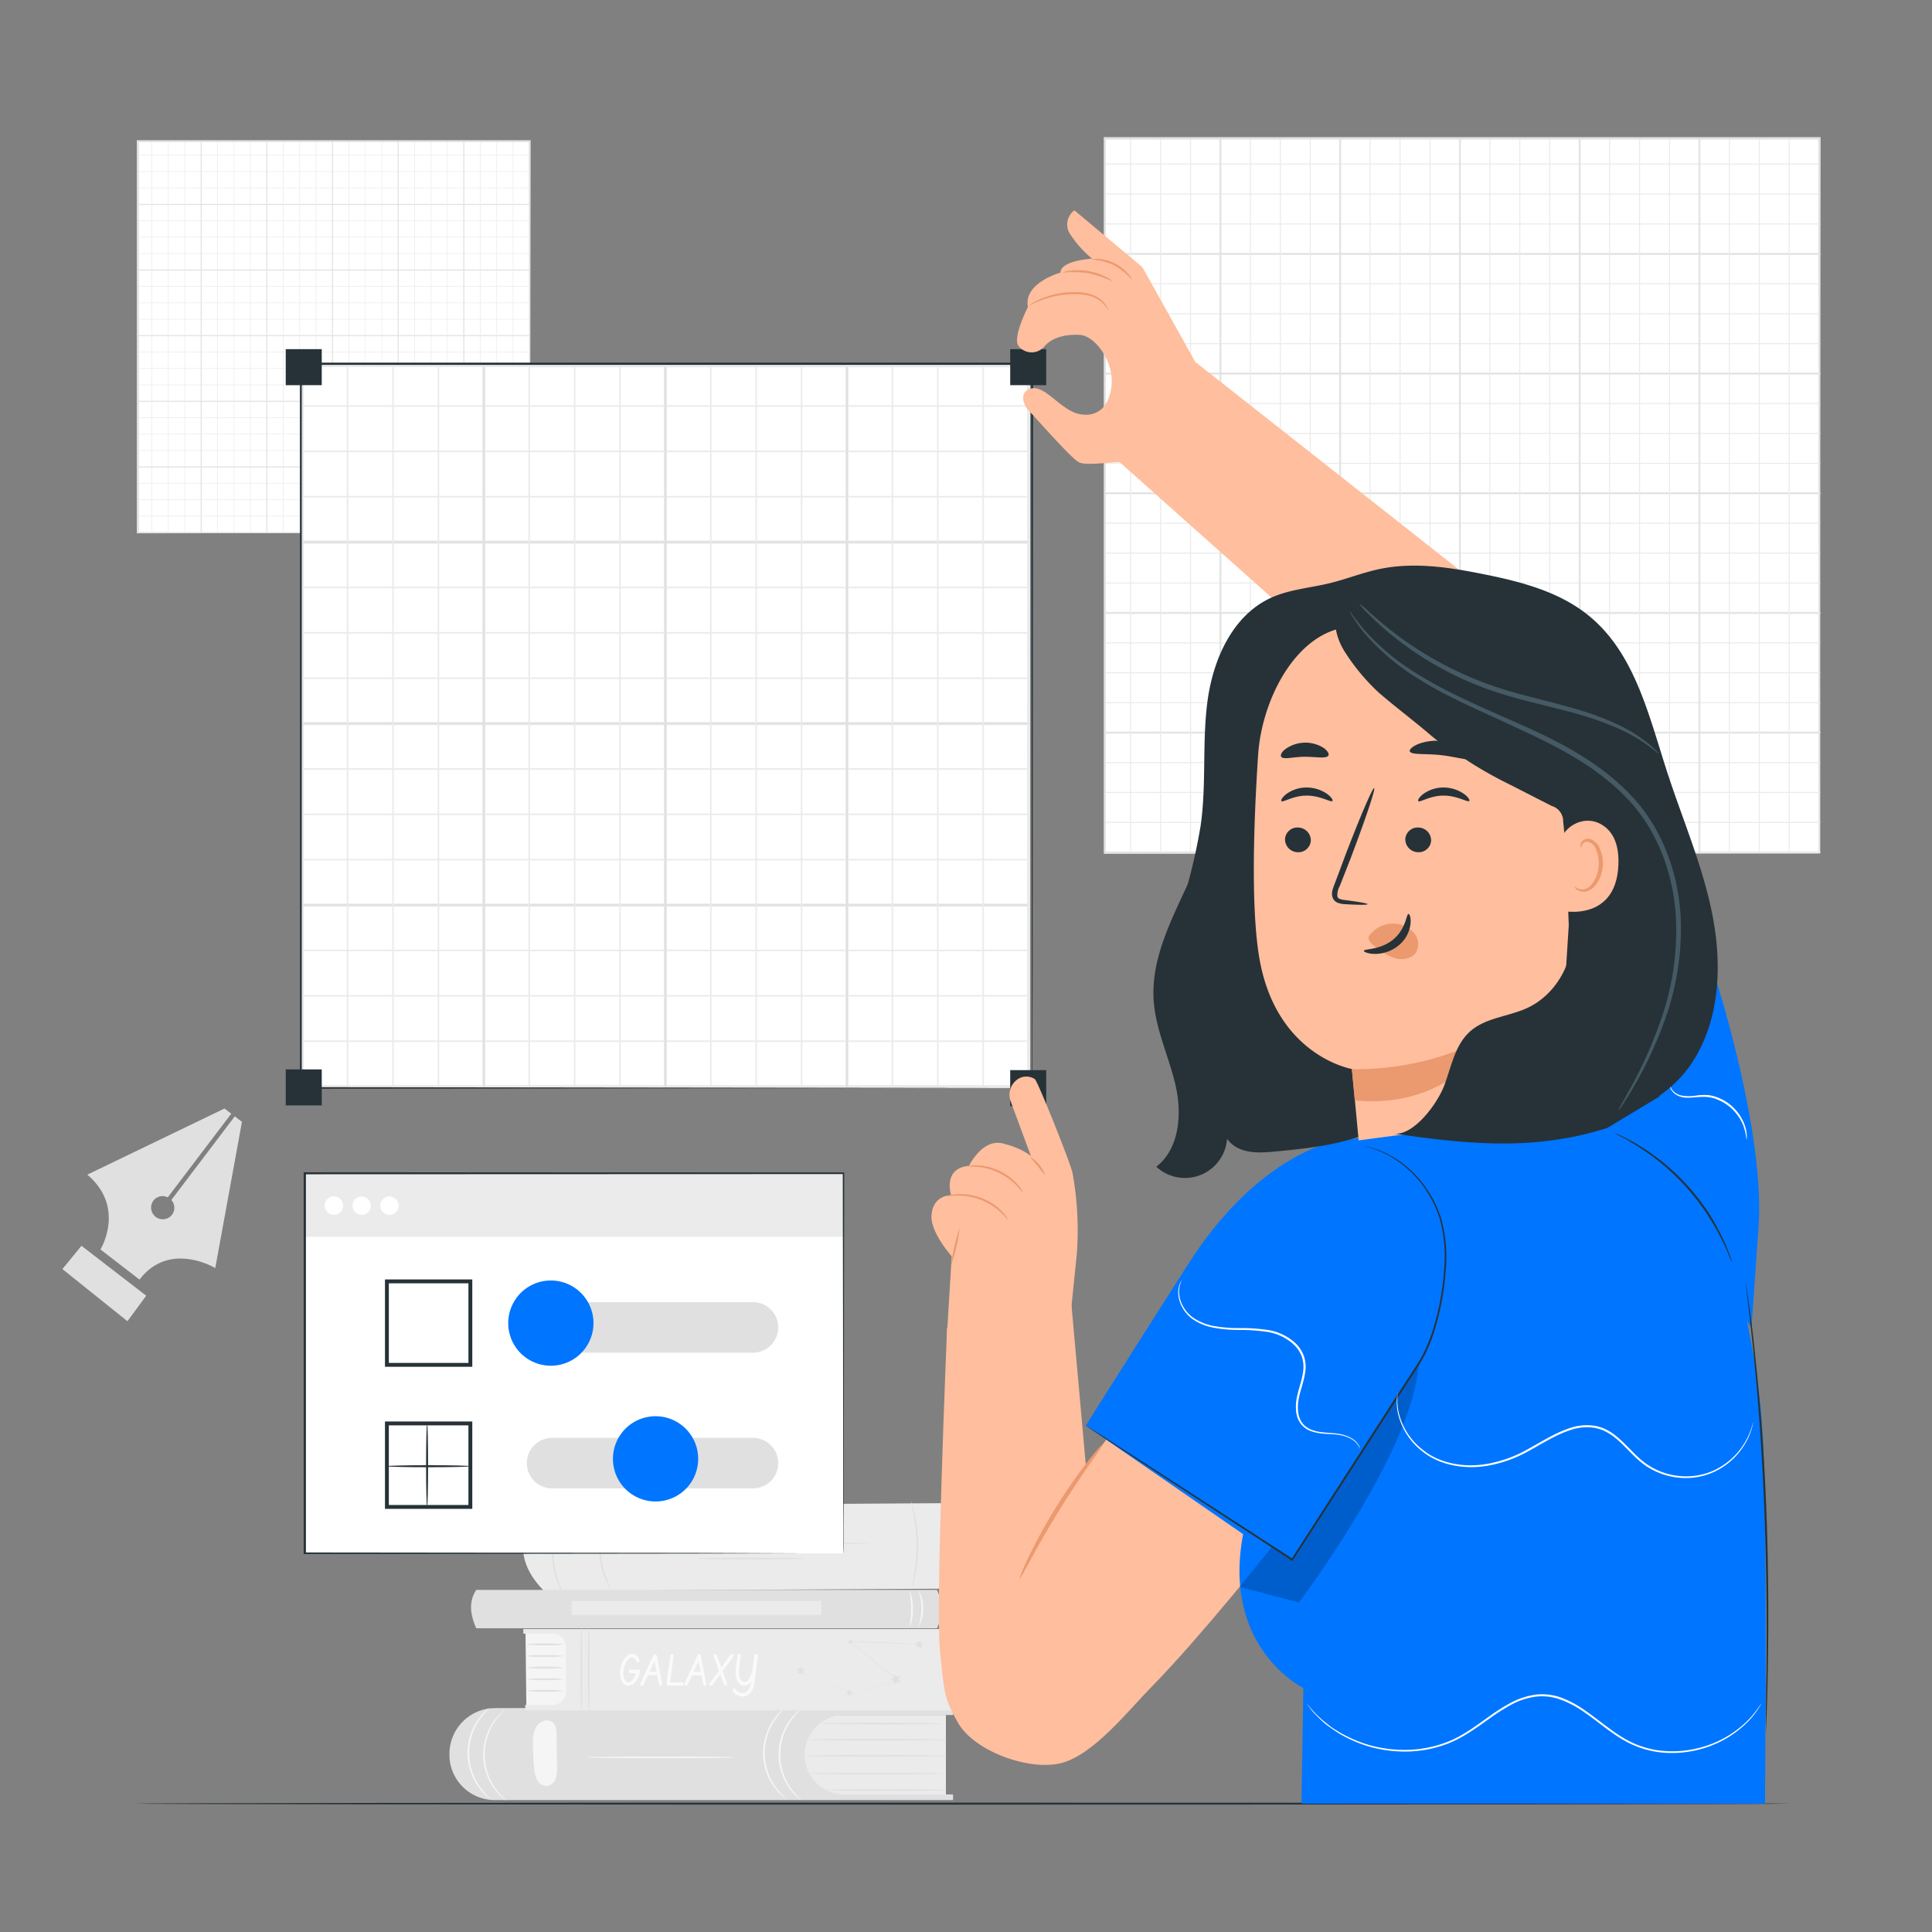 <svg width="181" height="181" fill="none" xmlns="http://www.w3.org/2000/svg"><rect width="100%" height="100%" fill="#808080" stroke="none"/><path d="M51.042 141.064s-4.453 3.388-.185 7.87a.395.395 0 00.279.12l38.893-.229s3.32-3.725.565-8.014l-39.552.253z" fill="#EBEBEB"/><path d="M81.45 144.601c0 .043-4.844.08-10.817.08s-10.816-.037-10.816-.08c0-.044 4.84-.076 10.816-.076 5.977 0 10.817.032 10.817.076zm-6.053 1.408c0 .044-2.273.08-5.068.08-2.794 0-5.086-.036-5.086-.08 0-.043 2.277-.08 5.086-.08 2.81 0 5.068.037 5.068.08zm10.035 2.693c-.025 0 .087-.445.206-1.165.318-1.879.3-3.8-.054-5.673-.134-.724-.253-1.155-.228-1.162.05.095.088.196.112.301.065.195.145.481.225.839a13.84 13.84 0 01.054 5.713 8.679 8.679 0 01-.206.847 1.31 1.31 0 01-.109.3zm2.896-7.942c.068.088.126.182.174.282.063.118.12.239.17.362.061.138.137.294.199.475.156.419.277.85.362 1.288.107.538.168 1.085.181 1.633a9.233 9.233 0 01-.141 1.64 8.346 8.346 0 01-.362 1.296c-.058.184-.13.34-.189.481a2.832 2.832 0 01-.17.362 1.317 1.317 0 01-.166.286c-.03 0 .188-.434.42-1.151.136-.421.24-.852.311-1.289.087-.532.13-1.071.13-1.611a9.942 9.942 0 00-.155-1.61 9.063 9.063 0 00-.333-1.282c-.236-.742-.46-1.147-.431-1.162zm-31.132 7.993a1.297 1.297 0 01-.181-.257 3.123 3.123 0 01-.181-.326 6.317 6.317 0 01-.568-1.676 7.823 7.823 0 01-.152-1.564 8 8 0 01.191-1.564 7.38 7.38 0 01.413-1.216c.066-.151.14-.298.22-.442a2.64 2.64 0 01.193-.318c.051-.093.115-.18.188-.257.025.018-.224.394-.496 1.061a7.57 7.57 0 00-.362 1.205 8.606 8.606 0 00-.174 1.531 8.192 8.192 0 00.134 1.539c.08.413.194.818.34 1.212.218.674.46 1.058.435 1.072zm-4.203.948a1.503 1.503 0 01-.199-.293 3.159 3.159 0 01-.203-.362 4.77 4.77 0 01-.235-.503 8.13 8.13 0 01-.445-1.372 9.522 9.522 0 01-.221-1.752 9.933 9.933 0 01.141-1.763c.088-.475.216-.941.384-1.394.065-.195.148-.362.213-.51.055-.125.118-.246.189-.362.05-.108.112-.21.184-.304.03 0-.22.456-.481 1.223a9.188 9.188 0 00.137 6.205c.297.742.565 1.173.536 1.187z" fill="#E0E0E0"/><path d="M88.618 160.67v7.443H74.21v-7.443h14.408z" fill="#EBEBEB"/><path d="M42.108 164.46v.199a4.26 4.26 0 004.282 3.982h42.897v-.528h-10.18a3.72 3.72 0 110-7.443h10.18v-.789l-42.9.145a4.28 4.28 0 00-3.996 2.751 4.287 4.287 0 00-.283 1.683z" fill="#E0E0E0"/><path d="M88.618 164.493c0 .043-2.962.079-6.614.079-3.653 0-6.614-.036-6.614-.079 0-.044 2.961-.08 6.614-.08 3.652 0 6.614.036 6.614.08zm-.211 1.665c0 .043-2.801.08-6.255.08-3.453 0-6.259-.037-6.259-.08 0-.043 2.802-.08 6.26-.08 3.456 0 6.254.047 6.254.08zm.21 1.546c0 .043-2.534.076-5.625.076-3.092 0-5.626-.033-5.626-.076 0-.044 2.516-.08 5.626-.08 3.11 0 5.625.036 5.625.08zm.001-4.717c0 .043-2.896.076-6.477.076-3.58 0-6.48-.033-6.48-.076 0-.044 2.897-.08 6.48-.08 3.584 0 6.477.036 6.477.08zm-.21-1.51c0 .044-2.581.08-5.763.08s-5.767-.036-5.767-.08c0-.043 2.581-.076 5.767-.076 3.185 0 5.763.051 5.763.076z" fill="#E0E0E0"/><path d="M47.302 160.149c-.33.34-.634.703-.912 1.086a5.517 5.517 0 00.076 6.378c.291.383.61.744.956 1.079a1.537 1.537 0 01-.312-.228 5.14 5.14 0 01-.724-.768 5.428 5.428 0 01.623-7.297c.088-.094.187-.178.293-.25z" fill="#F5F5F5"/><path d="M45.85 160.004a9.62 9.62 0 00-.908 1.086 5.498 5.498 0 00.076 6.378c.286.376.598.73.934 1.061a1.575 1.575 0 01-.308-.228 4.642 4.642 0 01-.724-.767 5.432 5.432 0 01-.076-6.516c.203-.285.437-.547.695-.782a1.55 1.55 0 01.312-.232zm29.145.145c-.33.339-.635.702-.912 1.086a5.517 5.517 0 00.076 6.378c.286.376.6.731.938 1.061a1.427 1.427 0 01-.311-.228 5.18 5.18 0 01-.725-.768 5.427 5.427 0 01-.076-6.516 4.76 4.76 0 01.7-.782 1.61 1.61 0 01.31-.231z" fill="#F5F5F5"/><path d="M73.544 160.004a9.064 9.064 0 00-.909 1.086 5.509 5.509 0 00.072 6.378c.287.376.6.731.938 1.061a1.575 1.575 0 01-.308-.228 4.642 4.642 0 01-.724-.767 5.432 5.432 0 01.62-7.298c.092-.091.197-.169.31-.232zm-21.362 5.502l-.04-3.026a2.17 2.17 0 00-.105-.778.728.728 0 00-.575-.485c-.362-.167-.97.148-1.235.586a2.86 2.86 0 00-.296 1.481c-.007.799.032 1.598.115 2.392.02.378.115.748.283 1.086a1.012 1.012 0 00.923.554 1.018 1.018 0 00.807-.698c.11-.36.153-.737.123-1.112zm16.659-.868c0 .043-3.102.079-6.925.079-3.822 0-6.925-.036-6.925-.079 0-.044 3.099-.08 6.925-.08 3.827 0 6.925.036 6.925.08zm-19.529-4.786l-.08-7.052h3.84l.131 7.052h-3.891z" fill="#F5F5F5"/><path d="M52.852 154.053c-.592.079-1.189.105-1.785.079-.596.026-1.193 0-1.785-.079a10.336 10.336 0 011.785-.076 10.337 10.337 0 011.785.076zm0 1.089c-.592.079-1.189.106-1.785.08a10.14 10.14 0 01-1.785-.08 10.14 10.14 0 011.785-.079c.596-.026 1.193 0 1.785.079zm0 1.09c-.592.077-1.189.102-1.785.076-.596.026-1.193.001-1.785-.076a10.14 10.14 0 011.785-.08c.596-.026 1.193.001 1.785.08zm0 1.09c-.592.076-1.189.102-1.785.076-.596.026-1.193 0-1.785-.076a10.14 10.14 0 011.785-.08c.596-.026 1.193.001 1.785.08zm0 1.086c-.592.079-1.189.105-1.785.079-.596.026-1.193 0-1.785-.079a10.336 10.336 0 011.785-.076 10.337 10.337 0 011.785.076z" fill="#E0E0E0"/><path d="M49.03 152.612h42.556c.525 2.335.449 4.905 0 7.624H49.21v-.518h2.59a1.225 1.225 0 001.223-1.224v-4.217a1.223 1.223 0 00-1.223-1.223h-2.77v-.442z" fill="#EBEBEB"/><path d="M59.09 156.427h.723c.027 0 .053.007.076.022a.143.143 0 01.076.134.163.163 0 010 .043c0 .062-.029.12-.047.181a2.048 2.048 0 01-.445.804.85.85 0 01-.605.315h-.087a.7.7 0 01-.485-.362 1.6 1.6 0 01-.21-.854c.002-.207.03-.413.084-.612.076-.303.22-.584.423-.822a.853.853 0 01.637-.34.64.64 0 01.272.061.887.887 0 01.412.518.17.17 0 010 .073.154.154 0 01-.021.076.15.15 0 01-.055.056.154.154 0 01-.076.02h-.047a.148.148 0 01-.098-.098.745.745 0 00-.083-.17.412.412 0 00-.34-.203.396.396 0 00-.235.087 1.245 1.245 0 00-.388.557 2.093 2.093 0 00-.17.8c-.006.217.036.432.123.63a.419.419 0 00.362.279.525.525 0 00.34-.206c.165-.194.288-.42.363-.663h-.51c-.11-.018-.167-.076-.167-.174a.117.117 0 010-.05.156.156 0 01.177-.102zm2.417-1.386l.019.054c.028.102.195.98.499 2.636a.076.076 0 010 .039.155.155 0 01-.022.077.136.136 0 01-.051.058.133.133 0 01-.075.021h-.022a.134.134 0 01-.12-.105l-.17-.876h-.872l-.413.887v.029a.176.176 0 01-.056.054.175.175 0 01-.074.022.137.137 0 01-.083-.025.16.16 0 01-.053-.054.159.159 0 01-.02-.073.1.1 0 010-.047 302.708 302.708 0 011.216-2.654.168.168 0 01.053-.072.164.164 0 01.237.04l.007-.011zm-.191.59l-.475.996h.67l-.196-.996zm2.562 2.295h-1.281a.138.138 0 01-.083-.025.228.228 0 01-.073-.16c0-.05.12-.925.362-2.624a.281.281 0 010-.058.145.145 0 01.138-.094c.025 0 .05.007.072.018a.138.138 0 01.061.057.14.14 0 01.019.081c0 .115-.03.357-.087.724a301.925 301.925 0 00-.232 1.777h1.086a.213.213 0 01.08 0 .144.144 0 01.098.145.217.217 0 010 .047.192.192 0 01-.16.112zm1.756-2.885l.018.054c.03.102.2.981.5 2.636a.076.076 0 010 .039.152.152 0 010 .077.143.143 0 01-.127.079H66a.136.136 0 01-.072-.029.138.138 0 01-.044-.065l-.166-.876h-.877l-.434.876a.074.074 0 010 .029.176.176 0 01-.056.054.175.175 0 01-.074.022.155.155 0 01-.134-.08.147.147 0 01-.018-.072.098.098 0 010-.047c.025-.062.072-.159.13-.29.61-1.337.973-2.125 1.086-2.364a.167.167 0 01.052-.072.165.165 0 01.238.04l.003-.011zm-.192.59l-.474.996h.67l-.196-.996zm2.252.927c.101.275.177.488.232.641.133.362.199.557.199.579a.114.114 0 01-.026.076.147.147 0 01-.053.054.145.145 0 01-.073.018c-.058 0-.098-.036-.127-.105l-.025-.065c-.07-.159-.185-.46-.34-.901l-.725.992a.185.185 0 01-.057.055.172.172 0 01-.077.024.15.15 0 01-.08-.022.133.133 0 01-.054-.053.134.134 0 01-.018-.073v-.033a.37.37 0 01.076-.127c.243-.311.514-.687.808-1.122a4.994 4.994 0 01-.087-.242c-.275-.724-.41-1.108-.41-1.133a.151.151 0 01.019-.08.133.133 0 01.123-.076c.03 0 .059.008.084.023a.17.17 0 01.06.064l.428 1.155.854-1.166a.176.176 0 01.06-.053.174.174 0 01.078-.019.112.112 0 01.069.018.135.135 0 01.075.134.28.28 0 010 .072l-1.013 1.365zm3.156-1.582c.026.001.05.007.073.018a.147.147 0 01.08.13c-.21 1.658-.323 2.556-.362 2.69-.035.251-.128.49-.272.699a.992.992 0 01-1.263.311.907.907 0 01-.453-.398.169.169 0 01-.018-.076c0-.027.008-.053.022-.076a.144.144 0 01.198-.057.15.15 0 01.051.046.818.818 0 00.656.362.668.668 0 00.51-.257 1.45 1.45 0 00.283-.807.77.77 0 01-.648.351h-.087a.697.697 0 01-.489-.362 1.606 1.606 0 01-.214-.858c0-.155.008-.314.022-.478.027-.261.085-.63.174-1.108a.193.193 0 010-.043.143.143 0 01.138-.105c.025 0 .05.007.072.021a.135.135 0 01.076.124c-.013.195-.035.39-.069.582a7.815 7.815 0 00-.101.895c-.01.237.03.473.115.695.087.21.214.315.38.315h.051a.697.697 0 00.384-.308 1.93 1.93 0 00.315-.706l.195-1.448a.44.44 0 010-.065.14.14 0 01.127-.095.146.146 0 01.054.008z" fill="#FAFAFA"/><path d="M89.99 160.337c-.044 0-.08-1.752-.08-3.913 0-2.161.036-3.913.08-3.913.043 0 .08 1.752.08 3.913 0 2.161-.037 3.913-.08 3.913z" fill="#F5F5F5"/><path d="M55.161 160.337c-.043 0-.08-1.752-.08-3.913 0-2.161.037-3.913.08-3.913.044 0 .08 1.752.08 3.913 0 2.161-.036 3.913-.08 3.913z" fill="#E0E0E0"/><path d="M90.735 160.337c-.043 0-.076-1.752-.076-3.913 0-2.161.033-3.913.076-3.913.044 0 .08 1.752.08 3.913 0 2.161-.036 3.913-.08 3.913z" fill="#F5F5F5"/><path d="M54.463 160.337c-.044 0-.076-1.752-.076-3.913 0-2.161.032-3.913.076-3.913.043 0 .08 1.752.08 3.913 0 2.161-.037 3.913-.08 3.913zm25.206-6.534l4.5 3.62.04.032h-.051l-.598.156-3.797.999-3.443-1.448-.995-.416-.257-.112-.065-.029h-.022.022l.068.025.257.105.981.405 3.45 1.448 3.794-1.002.601-.156v.044l-4.489-3.62" fill="#E0E0E0"/><path d="M83.756 156.851l.243.232.329-.073-.141.304.166.294-.333-.044-.224.25-.062-.33-.307-.133.293-.163.036-.337zm-4.316 1.43l.167.141.21-.058-.08.199.12.185-.217-.015-.134.171-.054-.21-.207-.076.185-.116.01-.221zm-4.767-1.955l.268.018.163-.21.069.257.25.094-.225.142-.01.267-.207-.17-.257.073.098-.25-.149-.221zm11.099-2.469l.268.018.163-.21.069.257.25.095-.225.141-.01.268-.207-.171-.257.073.098-.246-.149-.225zm-6.32-.173l.17.01.105-.134.043.163.16.062-.145.09-.004.171-.134-.109-.163.047.062-.159-.094-.141z" fill="#E0E0E0"/><path d="M86.156 154.045s-1.448-.032-3.258-.108-3.258-.152-3.258-.17c0-.018 1.448.032 3.258.108s3.258.152 3.258.17zm1.625-1.498H44.616c-.564-1.285-.724-2.502 0-3.595h43.165a4.173 4.173 0 010 3.595z" fill="#E0E0E0"/><path d="M76.94 149.98H53.553v1.307H76.94v-1.307z" fill="#EBEBEB"/><path d="M46.27 152.565a1.305 1.305 0 01-.34-.435 3.156 3.156 0 01-.227-2.599c.05-.179.14-.346.26-.488-.04.177-.092.351-.156.521a3.678 3.678 0 00.221 2.516c.094.155.175.317.243.485zm.935 0a1.305 1.305 0 01-.34-.435 3.156 3.156 0 01-.229-2.599 1.31 1.31 0 01.261-.488c-.04.177-.092.351-.156.521a3.68 3.68 0 00.221 2.516c.094.155.175.317.243.485z" fill="#E0E0E0"/><path d="M86.033 152.482a7.25 7.25 0 00.304-1.756 7.314 7.314 0 00-.283-1.763 3.647 3.647 0 01-.021 3.519zm-.8-.011c-.05 0 .134-.768.126-1.72-.007-.952-.18-1.708-.133-1.719.217.546.317 1.132.293 1.719a4.268 4.268 0 01-.286 1.72z" fill="#F5F5F5"/><path d="M170.459 12.978h-66.97v66.97h66.97v-66.97z" fill="#fff"/><path d="M170.527 79.752h-67.038v.196h67.038v-.196zm0-11.215h-67.038v.196h67.038v-.196zm0-11.211h-67.038v.196h67.038v-.196zm0-11.215h-67.038v.196h67.038v-.196zm0-11.211h-67.038v.196h67.038V34.9zm0-11.21h-67.038v.195h67.038v-.196z" fill="#EBEBEB"/><path d="M170.527 12.978h-.192V79.85h.192V12.978zm-11.218 0h-.192V79.85h.192V12.978zm-11.218 0h-.192V79.85h.192V12.978zm-11.223 0h-.191V79.85h.191V12.978zm-11.218 0h-.192V79.85h.192V12.978zm-11.218 0h-.192V79.85h.192V12.978z" fill="#EBEBEB"/><path d="M170.527 79.8h-67.038v.097h67.038v-.098zm0-2.803h-67.038v.098h67.038v-.098zm0-2.805h-67.038v.098h67.038v-.098zm0-2.802h-67.038v.098h67.038v-.098z" fill="#EBEBEB"/><path d="M170.527 68.588h-67.038v.098h67.038v-.098z" fill="#E0E0E0"/><path d="M170.527 65.783h-67.038v.097h67.038v-.097zm0-2.803h-67.038v.099h67.038v-.098zm0-2.801h-67.038v.098h67.038v-.098z" fill="#EBEBEB"/><path d="M170.527 57.373h-67.038v.098h67.038v-.098z" fill="#E0E0E0"/><path d="M170.527 54.572h-67.038v.097h67.038v-.097zm0-2.802h-67.038v.097h67.038v-.097zm0-2.806h-67.038v.098h67.038v-.098z" fill="#EBEBEB"/><path d="M170.527 46.162h-67.038v.098h67.038v-.098z" fill="#E0E0E0"/><path d="M170.527 43.36h-67.038v.098h67.038v-.098zm0-2.805h-67.038v.098h67.038v-.098zm0-2.802h-67.038v.098h67.038v-.098z" fill="#EBEBEB"/><path d="M170.527 34.947h-67.038v.098h67.038v-.098z" fill="#E0E0E0"/><path d="M170.527 32.146h-67.038v.097h67.038v-.097zm0-2.802h-67.038v.097h67.038v-.097zm0-2.806h-67.038v.098h67.038v-.098z" fill="#EBEBEB"/><path d="M170.527 23.736h-67.038v.098h67.038v-.098z" fill="#E0E0E0"/><path d="M170.527 20.934h-67.038v.098h67.038v-.098zm0-2.805h-67.038v.098h67.038v-.098zm0-2.802h-67.038v.098h67.038v-.098z" fill="#EBEBEB"/><path d="M170.48 12.978h-.097V79.85h.097V12.978zm-2.805 0h-.098V79.85h.098V12.978zm-2.802 0h-.098V79.85h.098V12.978zm-2.806 0h-.098V79.85h.098V12.978z" fill="#EBEBEB"/><path d="M159.262 12.978h-.098V79.85h.098V12.978z" fill="#E0E0E0"/><path d="M156.456 12.978h-.097V79.85h.097V12.978zm-2.805 0h-.098V79.85h.098V12.978zm-2.802 0h-.098V79.85h.098V12.978z" fill="#EBEBEB"/><path d="M148.043 12.978h-.097V79.85h.097V12.978z" fill="#E0E0E0"/><path d="M145.238 12.978h-.098V79.85h.098V12.978zm-2.806 0h-.097V79.85h.097V12.978zm-2.805 0h-.098V79.85h.098V12.978z" fill="#EBEBEB"/><path d="M136.825 12.978h-.098V79.85h.098V12.978z" fill="#E0E0E0"/><path d="M134.02 12.978h-.098V79.85h.098V12.978zm-2.806 0h-.098V79.85h.098V12.978zm-2.805 0h-.098V79.85h.098V12.978z" fill="#EBEBEB"/><path d="M125.603 12.978h-.098V79.85h.098V12.978z" fill="#E0E0E0"/><path d="M122.801 12.978h-.098V79.85h.098V12.978zm-2.805 0h-.098V79.85h.098V12.978zm-2.806 0h-.097V79.85h.097V12.978z" fill="#EBEBEB"/><path d="M114.385 12.978h-.098V79.85h.098V12.978z" fill="#E0E0E0"/><path d="M111.583 12.978h-.098V79.85h.098V12.978zm-2.806 0h-.098V79.85h.098V12.978zm-2.805 0h-.098V79.85h.098V12.978z" fill="#EBEBEB"/><path d="M170.455 79.948v-4.833c0-3.146 0-7.754-.022-13.615 0-11.718-.022-28.45-.04-48.508l.08.08h-66.97l.094-.094v66.97l-.08-.084 48.509.04 13.614.022h4.815-4.797l-13.596.022-48.573.04h-.084V12.844h67.155v.083c-.04 20.145-.058 36.895-.058 48.613 0 5.854 0 10.458-.018 13.597v4.492c0 .192-.029.319-.029.319z" fill="#E0E0E0"/><path d="M49.623 13.22H12.898v36.725h36.725V13.22z" fill="#fff"/><path d="M49.663 49.84H12.898v.109h36.765v-.109zm0-6.15H12.898v.108h36.765v-.108zm0-6.147H12.898v.109h36.765v-.109zm0-6.15H12.898v.108h36.765v-.108zm0-6.151H12.898v.109h36.765v-.109zm0-6.146H12.898v.108h36.765v-.108z" fill="#EBEBEB"/><path d="M49.663 13.22h-.105v36.674h.105V13.22zm-6.154 0h-.105v36.674h.105V13.22zm-6.154 0h-.105v36.674h.105V13.22zm-6.151 0H31.1v36.674h.105V13.22zm-6.154 0h-.105v36.674h.105V13.22zm-6.15 0h-.105v36.674h.105V13.22z" fill="#EBEBEB"/><path d="M49.663 49.865H12.898v.055h36.765v-.055zm0-1.535H12.898v.055h36.765v-.054zm0-1.538H12.898v.054h36.765v-.054zm0-1.538H12.898v.054h36.765v-.054z" fill="#EBEBEB"/><path d="M49.663 43.719H12.898v.054h36.765v-.054z" fill="#E0E0E0"/><path d="M49.663 42.18H12.898v.054h36.765v-.054zm0-1.538H12.898v.054h36.765v-.054zm0-1.535H12.898v.054h36.765v-.054z" fill="#EBEBEB"/><path d="M49.663 37.568H12.898v.055h36.765v-.055z" fill="#E0E0E0"/><path d="M49.663 36.03H12.898v.054h36.765v-.054zm0-1.535H12.898v.054h36.765v-.054zm0-1.539H12.898v.055h36.765v-.055z" fill="#EBEBEB"/><path d="M49.663 31.418H12.898v.054h36.765v-.054z" fill="#E0E0E0"/><path d="M49.663 29.883H12.898v.054h36.765v-.054zm0-1.538H12.898v.054h36.765v-.054zm0-1.539H12.898v.054h36.765v-.054z" fill="#EBEBEB"/><path d="M49.663 25.271H12.898v.055h36.765v-.055z" fill="#E0E0E0"/><path d="M49.663 23.733H12.898v.054h36.765v-.054zm0-1.539H12.898v.055h36.765v-.055zm0-1.534H12.898v.054h36.765v-.055z" fill="#EBEBEB"/><path d="M49.663 19.12H12.898v.055h36.765v-.054z" fill="#E0E0E0"/><path d="M49.663 17.582H12.898v.055h36.765v-.055zm0-1.535H12.898v.055h36.765v-.055zm0-1.538H12.898v.054h36.765v-.054z" fill="#EBEBEB"/><path d="M49.637 13.22h-.054v36.674h.054V13.22zm-1.538 0h-.055v36.674h.055V13.22zm-1.539 0h-.054v36.674h.054V13.22zm-1.538 0h-.054v36.674h.054V13.22z" fill="#EBEBEB"/><path d="M43.483 13.22h-.054v36.674h.054V13.22z" fill="#E0E0E0"/><path d="M41.945 13.22h-.054v36.674h.054V13.22zm-1.535 0h-.054v36.674h.054V13.22zm-1.539 0h-.054v36.674h.054V13.22z" fill="#EBEBEB"/><path d="M37.333 13.22h-.054v36.674h.054V13.22z" fill="#E0E0E0"/><path d="M35.794 13.22h-.054v36.674h.054V13.22zm-1.538 0h-.054v36.674h.054V13.22zm-1.539 0h-.054v36.674h.054V13.22z" fill="#EBEBEB"/><path d="M31.179 13.22h-.054v36.674h.054V13.22z" fill="#E0E0E0"/><path d="M29.64 13.22h-.054v36.674h.054V13.22zm-1.538 0h-.054v36.674h.054V13.22zm-1.538 0h-.055v36.674h.055V13.22z" fill="#EBEBEB"/><path d="M25.025 13.22h-.054v36.674h.054V13.22z" fill="#E0E0E0"/><path d="M23.49 13.22h-.054v36.674h.054V13.22zm-1.538 0h-.055v36.674h.055V13.22zm-1.539 0h-.054v36.674h.054V13.22z" fill="#EBEBEB"/><path d="M18.875 13.22h-.055v36.674h.055V13.22z" fill="#E0E0E0"/><path d="M17.336 13.22h-.054v36.674h.054V13.22zm-1.539 0h-.054v36.674h.054V13.22zm-1.538 0h-.054v36.674h.054V13.22z" fill="#EBEBEB"/><path d="M49.623 49.956v-2.661c0-1.726 0-4.253-.022-7.468 0-6.425-.026-15.598-.04-26.6l.08.084H12.919l.095-.094v36.728l-.08-.083 26.596.043h10.129-2.625l-7.45.022-26.65.04h-.12V13.133h36.903v.08l-.044 26.65c0 3.208 0 5.727-.021 7.454v2.458a.483.483 0 01-.03.181zm-29.456 68.842l2.501-13.699-.673-.514-5.944 7.838a1.082 1.082 0 01.069 1.372 1.095 1.095 0 01-1.532.21 1.094 1.094 0 01-.21-1.532 1.084 1.084 0 011.34-.3l5.947-7.837-.637-.482-12.85 6.194c3.637 3.077 1.234 7.008 1.234 7.008l3.66 2.824c2.801-3.678 7.095-1.082 7.095-1.082zm-12.533-2.086l6.064 4.677-1.76 2.39-6.092-4.887 1.788-2.18z" fill="#E0E0E0"/><path d="M167.686 168.974c0 .055-34.723.094-77.544.094s-77.552-.039-77.552-.094c0-.054 34.716-.094 77.552-.094 42.835 0 77.544.044 77.544.094z" fill="#263238"/><path d="M78.996 115.033h-50.47v30.498h50.47v-30.498z" fill="#fff"/><path d="M78.995 109.921h-50.47v5.947h50.47v-5.947z" fill="#EBEBEB"/><path d="M44.247 128.047h-8.18v-8.182h8.18v8.182zm-7.819-.362h7.457v-7.458h-7.457v7.458zm7.819 13.672h-8.18v-8.184h8.18v8.184zm-7.819-.362h7.457v-7.46h-7.457v7.46z" fill="#263238"/><path d="M70.547 126.725H51.723a2.367 2.367 0 110-4.731h18.824c.31-.001.618.06.905.179a2.367 2.367 0 01-.906 4.552z" fill="#E0E0E0"/><path d="M51.607 127.949a3.993 3.993 0 100-7.986 3.993 3.993 0 000 7.986z" fill="#0075FF"/><path d="M70.547 139.439H51.723a2.368 2.368 0 01-2.368-2.364 2.368 2.368 0 012.368-2.368h18.824a2.368 2.368 0 011.672 4.04 2.368 2.368 0 01-1.672.692z" fill="#E0E0E0"/><path d="M61.417 140.666a3.993 3.993 0 100-7.986 3.993 3.993 0 000 7.986z" fill="#0075FF"/><path d="M40.012 141.155c-.054 0-.094-1.738-.094-3.881s.04-3.877.094-3.877.094 1.734.094 3.877-.043 3.881-.094 3.881z" fill="#263238"/><path d="M44.066 137.365c0 .05-1.755.094-3.924.094-2.168 0-3.92-.044-3.92-.094 0-.051 1.756-.095 3.92-.095 2.165 0 3.924.04 3.924.095z" fill="#263238"/><path d="M78.996 145.524v-9.713c0-6.193-.026-15.084-.04-25.893l.076.076-50.466.018.094-.094v35.606l-.087-.083 36.388.039 10.335.044h3.711-3.675l-10.35.022-36.445.043h-.087v-35.765h.097l50.467.018h.076v.076c-.018 10.827-.033 19.736-.04 25.944 0 3.092 0 5.51-.022 7.157v1.871c0 .424-.032.634-.032.634z" fill="#263238"/><path d="M32.142 112.944a.865.865 0 01-.532.796.865.865 0 01-.939-.187.86.86 0 01.13-1.325.86.86 0 011.341.716zm1.741.872a.86.86 0 10.001-1.722.86.86 0 000 1.722zm2.603 0a.86.86 0 10.001-1.722.86.86 0 000 1.722zM96.51 34.397H28.166v67.477H96.51V34.397z" fill="#fff"/><path d="M96.51 101.646H28.166v.297H96.51v-.297zm0-67.546H28.166v.297H96.51V34.1zm0 50.543H28.166v.297H96.51v-.297zm0-17.003H28.166v.296H96.51v-.296zm0-17H28.166v.297H96.51v-.297z" fill="#EBEBEB"/><path d="M96.513 34.397h-.293v67.546h.293V34.397zm-17.014 0h-.293v67.546h.293V34.397zm-17.014 0h-.293v67.546h.293V34.397zm-17.01 0h-.294v67.546h.294V34.397zm-17.015 0h-.293v67.546h.294V34.397z" fill="#EBEBEB"/><path d="M96.51 97.469H28.166v.148H96.51v-.148zm0-4.25H28.166v.148H96.51v-.148zm0-4.25H28.166v.148H96.51v-.148z" fill="#EBEBEB"/><path d="M96.51 84.719H28.166v.148H96.51v-.148z" fill="#E0E0E0"/><path d="M96.51 80.469H28.166v.148H96.51v-.148zm0-4.253H28.166v.148H96.51v-.148zm0-4.25H28.166v.148H96.51v-.148z" fill="#EBEBEB"/><path d="M96.51 67.716H28.166v.148H96.51v-.148z" fill="#E0E0E0"/><path d="M96.51 63.466H28.166v.148H96.51v-.148zm0-4.254H28.166v.149H96.51v-.149zm0-4.25H28.166v.149H96.51v-.148z" fill="#EBEBEB"/><path d="M96.51 50.713H28.166v.148H96.51v-.148z" fill="#E0E0E0"/><path d="M96.51 46.463H28.166v.148H96.51v-.148zm0-4.25H28.166v.148H96.51v-.148zm0-4.253H28.166v.148H96.51v-.149z" fill="#EBEBEB"/><path d="M96.437 34.397h-.145v67.546h.145V34.397zm-4.254 0h-.144v67.546h.144V34.397zm-4.253 0h-.145v67.546h.145V34.397zm-4.253 0h-.145v67.546h.145V34.397z" fill="#EBEBEB"/><path d="M79.423 34.397h-.145v67.546h.145V34.397z" fill="#E0E0E0"/><path d="M75.17 34.397h-.145v67.546h.144V34.397zm-4.254 0h-.145v67.546h.145V34.397zm-4.254 0h-.144v67.546h.144V34.397z" fill="#EBEBEB"/><path d="M62.409 34.397h-.145v67.546h.145V34.397z" fill="#E0E0E0"/><path d="M58.159 34.397h-.145v67.546h.145V34.397zm-4.253 0h-.145v67.546h.145V34.397zm-4.254 0h-.145v67.546h.145V34.397z" fill="#EBEBEB"/><path d="M45.398 34.397h-.144v67.546h.145V34.397z" fill="#E0E0E0"/><path d="M41.145 34.397H41v67.546h.145V34.397zm-4.253 0h-.145v67.546h.145V34.397zm-4.254 0h-.145v67.546h.145V34.397z" fill="#EBEBEB"/><path d="M28.385 34.397h-.145v67.546h.145V34.397z" fill="#E0E0E0"/><path d="M30.144 32.71H26.77v3.374h3.374V32.71zm0 67.477H26.77v3.374h3.374v-3.374zM98.015 32.71h-3.374v3.374h3.374V32.71zm0 67.546h-3.374v3.374h3.374v-3.374z" fill="#263238"/><path d="M96.676 101.943l-.08-67.843.08.084H28.174l.095-.094v67.842l-.084-.083 68.509.083h-4.909l-13.912.022-49.688.043h-.083v-68.02h68.686v.08l-.043 49.232c0 5.93 0 10.588-.022 13.756v4.547c0 .202-.047.351-.047.351z" fill="#263238"/><path d="M96.944 101.092c.253.141 3.352 7.888 3.533 8.782.45 2.467.59 4.981.416 7.483a806.434 806.434 0 01-.775 7.435l-11.406.275.449-7.37s-1.984-2.219-1.894-3.801c.113-1.966 1.84-1.926 1.84-1.926s-.837-2.512 1.675-2.751c0 0 1.242-2.574 3.164-2.096 1.922.478 2.64 1.198 2.64 1.198l-1.894-5.122a1.767 1.767 0 01.659-2.1 1.452 1.452 0 011.593-.007z" fill="#FFBE9D"/><path d="M94.424 114.265c-.029.018-.235-.282-.659-.68a5.622 5.622 0 00-.796-.627 6.492 6.492 0 00-1.086-.557 6.033 6.033 0 00-2.208-.391c-.58 0-.938.083-.945.051a.795.795 0 01.246-.08c.227-.058.458-.093.692-.105a5.547 5.547 0 012.284.362 6.19 6.19 0 011.133.59 4.9 4.9 0 01.793.677c.157.161.299.337.423.525.087.148.134.228.123.235zm1.437-2.505c-.029 0-.213-.268-.59-.659a5.957 5.957 0 00-1.705-1.234 6.036 6.036 0 00-2.03-.558c-.544-.047-.884 0-.888-.043a2.48 2.48 0 01.895-.087 5.33 5.33 0 013.826 1.832c.206.22.372.473.492.749zm2.079-1.64a6.89 6.89 0 01-.703-.872 6.986 6.986 0 01-.724-.858 3.234 3.234 0 011.415 1.73h.011zm-8.834 8.413c.143-1.19.411-2.362.8-3.497a17.003 17.003 0 01-.8 3.497z" fill="#EB996E"/><path d="M103.641 134.874l-1.901 2.534-1.466-16.348-11.544 3.32s-1.086 25.785-.688 30.024c.427 4.626.521 4.858 1.694 6.968 1.503 2.701 6.733 4.583 9.72 3.794 3.044-.807 6.19-4.862 8.579-7.291 4.344-4.42 11.168-12.97 11.168-12.97l-15.562-10.031z" fill="#FFBE9D"/><path d="M103.344 135.269c.051.036-.431.724-1.195 1.81a98.247 98.247 0 00-2.896 4.383 91.14 91.14 0 00-2.635 4.54c-.644 1.18-1.046 1.911-1.086 1.886-.04-.026.253-.804.836-2.024a51.717 51.717 0 015.546-8.959c.825-1.054 1.39-1.669 1.43-1.636z" fill="#EB996E"/><path d="M151.627 65.32c-1.129-1.145-39.642-31.408-39.642-31.408l-7.059 9.412 34.926 31.132s12.912-7.996 11.775-9.137z" fill="#FFBE9D"/><path d="M111.985 33.912l-4.967-8.89-6.36-5.315a1.628 1.628 0 00-.438 2.172c.573.887 1.278 1.68 2.092 2.353 0 0-2.961.174-2.961 1.307 0 0-3.486.96-3.052 3.226 0 0-1.48 2.874-.872 3.66a1.56 1.56 0 002.44 0c.698-.786 1.918-1.134 3.312-1.047 1.394.087 3.139 2.44 2.965 4.62-.174 2.178-1.397 3.134-3.052 2.787-1.654-.348-3.113-2.585-4.344-2.411-1.23.173-1.032 1.4-.362 2.096.67.695 3.982 4.496 4.706 4.847.724.351 3.226-.087 3.834 0 .608.087 7.059-9.405 7.059-9.405z" fill="#FFBE9D"/><path d="M103.811 29.09a2.656 2.656 0 00-.746-.905 2.957 2.957 0 00-1.155-.506 6.332 6.332 0 00-1.564-.116 8.89 8.89 0 00-2.805.568c-.688.264-1.086.496-1.104.467.078-.076.167-.14.264-.188a6.68 6.68 0 01.79-.402 8.063 8.063 0 012.848-.634 6.072 6.072 0 011.611.134c.437.099.847.294 1.198.572.235.19.428.427.565.695a.702.702 0 01.098.315zm.445-2.711a10.677 10.677 0 00-2.295-.79 10.428 10.428 0 00-2.425-.043c.22-.103.459-.165.702-.18a5.711 5.711 0 011.756.04c.58.1 1.14.29 1.661.564.224.098.428.236.601.409zm1.81-.138a6.151 6.151 0 00-1.687-1.39 6.047 6.047 0 00-2.114-.54c.213-.066.438-.084.659-.053a4.03 4.03 0 012.78 1.419c.161.159.284.352.362.564z" fill="#EB996E"/><path d="M122.255 130.95a29.047 29.047 0 00-5.941 13.658c-1.448 10.031 5.792 13.528 5.792 13.528l-.177 10.838h43.44c-.065.073.239-18.411-.149-32.819-.387-14.407-6.725-29.231-6.725-29.231s-5.767-3.334-10.097-2.968c-4.329.365-23.168 2.943-23.168 2.943l-2.975 24.051z" fill="#0075FF"/><path d="M125.23 106.899s-7.24 1.046-13.951 11.584c-6.94 10.892-9.557 15.07-9.557 15.07l19.186 13.242s10.896-16.428 12.257-19.95c1.362-3.522 2.904-20.279-7.935-19.946z" fill="#0075FF"/><path opacity=".2" d="M116.126 148.659l5.56 1.47s10.806-14.325 11.222-22.405l-11.855 18.394-1.868-1.213-3.059 3.754z" fill="#000"/><path d="M160.866 92.133s4.503 14.063 3.884 22.806c-.391 5.564-.663 9.462-.663 9.462l-13.911-20.71 10.69-11.558z" fill="#0075FF"/><path d="M101.722 133.553s.036 0 .098.054l.279.17 1.086.681 4.011 2.581 13.911 9.003-.123.029 6.285-9.745c1.295-2.013 2.562-3.982 3.786-5.868l1.81-2.788c.547-.903.986-1.868 1.307-2.874.313-.956.562-1.932.746-2.921.18-.932.3-1.874.362-2.82.178-1.696.026-3.41-.449-5.047a10.654 10.654 0 00-2.082-3.62 9.94 9.94 0 00-2.436-2.02 9.886 9.886 0 00-1.839-.811l-.507-.134-.17-.054s.062 0 .177.033l.511.119c.649.19 1.274.453 1.864.782a9.942 9.942 0 012.48 2.017 10.719 10.719 0 012.128 3.648c.49 1.653.652 3.386.478 5.101a24.527 24.527 0 01-1.111 5.792 13.436 13.436 0 01-1.318 2.914l-1.81 2.795-3.772 5.857-6.295 9.738-.047.076-.076-.051-13.876-9.05-3.982-2.621-1.064-.717-.271-.184a.997.997 0 01-.091-.065zm61.819-13.441a.498.498 0 01.025.108l.051.319.177 1.22c.156 1.064.362 2.602.565 4.51.203 1.908.431 4.181.633 6.712.203 2.53.362 5.314.478 8.239.232 5.853.221 11.16.152 14.994a203.643 203.643 0 01-.119 4.543c-.022.528-.036.941-.051 1.234l-.018.323a.39.39 0 010 .108.39.39 0 010-.108v-1.557c0-1.086.036-2.635.058-4.543a309.78 309.78 0 00-.206-14.987 259.945 259.945 0 00-.464-8.232 199.491 199.491 0 00-.593-6.711c-.203-1.908-.362-3.45-.504-4.514-.061-.522-.108-.934-.141-1.228 0-.13-.025-.235-.032-.318a.473.473 0 01-.011-.112zm-1.278-1.85s-.033-.051-.08-.152c-.047-.102-.112-.272-.188-.449-.076-.178-.177-.438-.304-.724s-.261-.59-.442-.923c-.181-.333-.362-.706-.586-1.086-.225-.38-.478-.786-.746-1.206a21.71 21.71 0 00-4.344-4.8c-.394-.308-.764-.608-1.133-.858s-.706-.489-1.024-.691c-.319-.203-.619-.362-.876-.525a5.653 5.653 0 00-.677-.362l-.431-.232a.676.676 0 01-.145-.09s.058 0 .159.058l.449.199c.196.087.431.199.695.344.265.144.572.3.894.506.323.207.681.413 1.047.674.365.26.749.546 1.151.854.851.687 1.65 1.438 2.389 2.244a22.515 22.515 0 012.005 2.592c.265.428.525.829.724 1.228.2.398.41.763.572 1.107.163.344.297.659.417.938.119.279.21.525.278.724l.156.467a.902.902 0 01.04.163z" fill="#263238"/><path d="M127.399 135.75s-.029-.098-.116-.261a1.69 1.69 0 00-.547-.59 3.212 3.212 0 00-1.194-.452c-.496-.102-1.086-.083-1.72-.152a4.379 4.379 0 01-.999-.217 2.104 2.104 0 01-.919-.638 2.263 2.263 0 01-.464-1.104 4.218 4.218 0 01.029-1.259c.138-.851.496-1.68.612-2.581a3.014 3.014 0 00-.105-1.351 2.941 2.941 0 00-.757-1.165 4.704 4.704 0 00-2.487-1.199 16.957 16.957 0 00-2.635-.184 12.823 12.823 0 01-2.411-.214 5.071 5.071 0 01-1.955-.8 3.288 3.288 0 01-1.086-1.343 2.82 2.82 0 01-.257-1.289c.013-.279.081-.553.199-.807a1.671 1.671 0 01.152-.246 2.421 2.421 0 00-.278 1.053c-.004.431.092.857.278 1.246.243.514.618.955 1.086 1.278.579.38 1.23.637 1.912.756.786.137 1.584.201 2.382.192.891-.012 1.782.047 2.664.177a4.905 4.905 0 012.588 1.242c.362.346.636.773.8 1.245.15.468.188.964.109 1.448-.123.938-.489 1.767-.623 2.589-.134.821-.079 1.665.388 2.237.467.572 1.194.742 1.81.818.615.076 1.216.072 1.723.185.436.078.851.246 1.22.492.23.161.415.379.536.633a.87.87 0 01.065.261zm36.84-2.487s0 .036-.018.109c-.018.072-.036.173-.069.311a6.28 6.28 0 01-.434 1.155 6.829 6.829 0 01-1.119 1.603 6.538 6.538 0 01-2.11 1.495c-.971.425-2.032.6-3.088.511a6.653 6.653 0 01-3.37-1.231c-1.043-.757-1.835-1.857-2.921-2.675a4.983 4.983 0 00-.876-.518 3.06 3.06 0 00-.486-.166l-.246-.073-.257-.036a4.64 4.64 0 00-2.088.217c-1.376.446-2.582 1.227-3.787 1.886a12.127 12.127 0 01-3.718 1.412c-2.497.514-4.945-.076-6.429-1.321a6.204 6.204 0 01-2.306-3.812 4.89 4.89 0 01-.061-.724c0-.206 0-.384.025-.525.025-.141.036-.235.051-.315a.44.44 0 01.021-.108 5.755 5.755 0 00.037 1.647 6.194 6.194 0 002.313 3.728c1.466 1.206 3.859 1.77 6.317 1.256a12.015 12.015 0 003.66-1.404c1.201-.655 2.41-1.448 3.822-1.904a4.81 4.81 0 012.172-.221l.268.04.264.072c.173.047.343.106.507.177.321.148.626.329.909.54 1.115.847 1.904 1.947 2.918 2.682a6.469 6.469 0 003.279 1.217 6.337 6.337 0 003.023-.475 6.653 6.653 0 003.678-4.145l.087-.307a.313.313 0 01.032-.098zm-.615-26.473a5.308 5.308 0 00-.326-1.405 4.336 4.336 0 00-.843-1.299 4.193 4.193 0 00-1.557-1.068c-1.27-.576-2.555.047-3.475-.282a1.5 1.5 0 01-.865-.656.853.853 0 01-.098-.282.37.37 0 010-.105c.046.125.102.246.167.362.203.283.501.485.84.568a4.16 4.16 0 001.549 0c.148-.018.304-.029.463-.036.16-.007.326 0 .493 0 .343.037.679.121.999.25a4.237 4.237 0 011.614 1.122c.364.4.649.866.84 1.372.129.339.205.695.224 1.057.012.135.003.27-.025.402zm1.368 52.852a.584.584 0 01-.061.109c-.051.076-.112.181-.196.307-.251.397-.54.769-.861 1.112a9.785 9.785 0 01-4.391 2.653 10.244 10.244 0 01-3.552.384 8.839 8.839 0 01-3.891-1.224c-1.253-.724-2.396-1.741-3.685-2.621a9.522 9.522 0 00-2.107-1.118 5.044 5.044 0 00-2.378-.29 6.675 6.675 0 00-2.295.757c-.695.381-1.365.807-2.006 1.274-1.274.905-2.509 1.81-3.877 2.346a11.094 11.094 0 01-4.022.764 12.21 12.21 0 01-3.537-.507 12.554 12.554 0 01-2.696-1.198 22.216 22.216 0 01-1-.681 7.151 7.151 0 01-.774-.662l-.572-.576a4.512 4.512 0 01-.362-.46l-.225-.289c-.05-.065-.076-.098-.072-.102a.68.68 0 01.087.091l.239.275c.105.119.228.279.387.445.159.167.362.362.579.565.218.203.496.405.782.641.286.235.634.438.999.662.846.488 1.745.878 2.679 1.162 1.137.327 2.315.488 3.497.478a11.027 11.027 0 003.964-.767c1.336-.518 2.556-1.43 3.83-2.339a19.28 19.28 0 012.027-1.289 6.944 6.944 0 012.36-.778 5.253 5.253 0 012.462.3 9.814 9.814 0 012.121 1.141c1.296.894 2.437 1.897 3.671 2.628a8.678 8.678 0 003.83 1.209 10.16 10.16 0 003.5-.362 9.87 9.87 0 004.373-2.577c.324-.337.62-.701.884-1.086.09-.124.159-.221.21-.297a.746.746 0 01.079-.08z" fill="#fff"/><path d="M160.424 85.696c-.905-4.608-2.809-8.952-4.257-13.437-1.691-5.21-3.001-10.983-7.204-14.48-2.773-2.32-6.415-3.276-9.955-3.982-3.211-.652-6.534-1.159-9.741-.492-1.601.333-3.132.952-4.706 1.335-1.843.446-3.787.583-5.51 1.376-3.562 1.64-5.383 5.709-5.915 9.593-.532 3.884-.094 7.852-.652 11.736a53.457 53.457 0 01-1.216 5.51c-1.644 3.543-3.443 7.087-3.186 10.885.189 2.748 1.448 5.292 2.056 7.964.609 2.671.362 5.911-1.81 7.602a3.952 3.952 0 005.872-.562c.441-.6.703-1.313.757-2.055.28.386.654.696 1.086.901 1.086.496 2.349.395 3.544.279 3.45-.33 7.033-.724 10.034-2.4l16.898-1.448c4.344 1.766 9.619-.681 12.127-4.663 2.509-3.982 2.687-9.046 1.778-13.662z" fill="#263238"/><path d="M126.161 56.881c-1.637.33-3.36.087-4.967.54-2.324.655-4.051 2.7-4.941 4.948-.891 2.248-1.068 4.706-1.235 7.113l-.456 6.48a19.96 19.96 0 01-.579 4.127c-.424 1.495-1.586 5.466-1.662 7.41-.246 6.317 2.013 11.45 4.829 14.643 1.492 1.687 8.431 1.73 10.64 2.172.973-.851 3.402-.844 4.376-1.694.167-.145-7.059-5.67-6.976-5.872.098-.35.063-.724-.097-1.05a51.68 51.68 0 012.172-38.47" fill="#263238"/><path d="M145.716 106.341l2.534-39.708a3.326 3.326 0 00-2.968-3.38l-17.644-4.5c-5.651-.608-9.412 6.342-9.774 12.01-.413 6.303-.666 14.01.072 18.713 1.481 9.455 8.724 10.675 8.724 10.675l.627 6.69s4.539-.627 7.931-.992c7.497-.807 10.498.492 10.498.492z" fill="#FFBE9D"/><path d="M120.387 78.612a1.212 1.212 0 001.165 1.227 1.167 1.167 0 001.135-.643c.068-.138.108-.289.118-.443a1.212 1.212 0 00-1.166-1.224 1.156 1.156 0 00-1.252 1.083zm-.337-3.562c.152.16 1.086-.518 2.375-.514 1.289.003 2.259.662 2.404.503.068-.072-.084-.362-.5-.663a3.362 3.362 0 00-1.922-.597 3.172 3.172 0 00-1.89.608c-.402.308-.539.59-.467.663zm11.606 3.562a1.219 1.219 0 001.165 1.227 1.166 1.166 0 001.135-.643c.068-.138.108-.289.118-.443a1.212 1.212 0 00-1.166-1.224 1.162 1.162 0 00-1.134.64 1.156 1.156 0 00-.118.443zm1.22-3.562c.148.16 1.086-.518 2.374-.514 1.289.003 2.259.662 2.401.503.068-.072-.08-.362-.5-.663a3.35 3.35 0 00-1.922-.597 3.19 3.19 0 00-1.89.608c-.402.305-.539.59-.463.663zm-4.757 9.658c0-.076-.804-.217-2.118-.387-.333-.037-.648-.102-.706-.33a1.716 1.716 0 01.225-.988l.992-2.534c1.375-3.62 2.374-6.578 2.226-6.632-.148-.054-1.379 2.827-2.755 6.436-.329.891-.648 1.742-.948 2.535-.127.361-.362.807-.178 1.306a.844.844 0 00.547.489c.186.059.378.094.572.105 1.318.072 2.136.08 2.143 0z" fill="#263238"/><path d="M126.642 100.151s6.9.423 13.209-3.349c0 0-3.471 7.193-12.93 6.288l-.279-2.939zm5.875-12.681a2.488 2.488 0 00-1.708-.923 2.718 2.718 0 00-2.436 1.006l-.066.047a.508.508 0 000 .562c.114.174.26.325.431.445a5.673 5.673 0 001.922 1.154c.724.207 1.568.077 1.977-.495a1.564 1.564 0 00-.12-1.796z" fill="#EB996E"/><path d="M131.956 85.627c-.213 0-.217 1.401-1.448 2.404-1.231 1.003-2.722.844-2.733 1.043-.018.087.337.275.974.293a3.514 3.514 0 002.28-.79 3.077 3.077 0 001.112-2.016c.069-.593-.087-.944-.185-.934zm.12-15.24c.13.362 1.448.189 2.961.362 1.513.174 2.769.609 2.972.294.09-.153-.123-.49-.623-.833a4.957 4.957 0 00-2.201-.775 4.892 4.892 0 00-2.317.268c-.564.239-.847.525-.792.684zm-12.044.511c.228.297 1.129 0 2.208 0 1.079 0 1.995.202 2.208-.109.091-.148-.05-.445-.452-.724a3.2 3.2 0 00-3.555.102c-.384.282-.51.586-.409.73z" fill="#263238"/><path d="M124.984 58.12a2.25 2.25 0 01.967-1.322c2.845-2.22 6.697-2.896 10.266-2.346 3.569.55 6.878 2.215 9.846 4.272 2.581 1.792 5.018 3.982 6.328 6.834.923 2.017 1.235 4.25 1.535 6.451.746 5.448 2.208 10.907 2.172 16.406-.022 2.143.362 5.745 0 8.387-.391 2.82-3.128 6.259-5.904 6.878l-6.259.627s3.388-11.69 3.128-15.903c-.232-3.692-.2-7.74-.616-11.414a1.499 1.499 0 00-1.086-1.488l-3.909-1.998a38.524 38.524 0 01-3.682-2.056c-1.321-.872-2.491-1.517-3.692-2.534-1.691-1.448-3.258-2.603-4.934-4.05a19.557 19.557 0 01-3.085-3.686c-.767-1.162-1.198-2.62-.84-3.982" fill="#263238"/><path d="M145.984 79.579c.101-2.013 2.291-3.353 4.036-2.346.956.554 1.691 1.665 1.6 3.8-.232 5.695-5.901 4.287-5.904 4.12-.004-.083.17-3.218.268-5.575z" fill="#FFBE9D"/><path d="M147.544 83.068c.025-.018.098.076.261.16.232.11.498.125.742.043.608-.196 1.155-1.13 1.223-2.154a3.283 3.283 0 00-.217-1.448 1.123 1.123 0 00-.724-.79.5.5 0 00-.594.247c-.083.156-.054.271-.083.279-.029.007-.119-.098-.061-.333a.604.604 0 01.239-.362.762.762 0 01.553-.123 1.404 1.404 0 011 .926c.221.503.316 1.052.278 1.6-.083 1.148-.724 2.198-1.549 2.4a1.086 1.086 0 01-.901-.188c-.163-.12-.189-.246-.167-.257z" fill="#EB996E"/><path d="M155.432 70.615c-.065.084-1.314-1.263-3.946-2.421a30.62 30.62 0 00-4.775-1.593c-1.839-.493-3.895-.93-6.012-1.59a30.87 30.87 0 01-9.999-5.256 26.716 26.716 0 01-2.556-2.291 5.36 5.36 0 01-.825-.949c.339.247.658.52.952.819a42.289 42.289 0 002.632 2.172 32.95 32.95 0 009.937 5.068c2.089.648 4.141 1.086 5.984 1.621 1.648.422 3.255.994 4.8 1.709a13.709 13.709 0 012.896 1.832c.241.198.47.412.684.64.166.142.239.214.228.24z" fill="#455A64"/><path d="M147.164 86.366c-.025-.112-.047-.22-.076-.333l.076.333zm0 0c.641 3.222-1.187 6.802-4.207 8.123-1.741.764-3.819.873-5.234 2.14-1.416 1.267-1.741 3.258-2.4 5.024-.659 1.767-2.922 4.818-4.779 4.543 6.23.891 12.909 1.76 20.026-.521l4.923-2.965-8.329-16.344z" fill="#263238"/><path d="M151.617 104.021c.081-.201.18-.394.296-.576l.898-1.614a41.292 41.292 0 002.755-6.187 25.1 25.1 0 001.43-9.85c-.235-3.729-1.578-7.892-4.598-11.034-3.019-3.142-6.874-4.977-10.277-6.563-3.403-1.585-6.61-2.943-9.05-4.489a21.333 21.333 0 01-5.227-4.376 12.506 12.506 0 01-1.086-1.499 3.253 3.253 0 01-.319-.561c.044-.029.493.724 1.553 1.94a22.268 22.268 0 005.264 4.21c2.443 1.496 5.578 2.846 9.05 4.384 3.471 1.539 7.33 3.41 10.436 6.64 3.106 3.228 4.478 7.525 4.706 11.326a25.035 25.035 0 01-1.549 9.98 37.498 37.498 0 01-2.896 6.155 30.203 30.203 0 01-.977 1.574 2.951 2.951 0 01-.409.54z" fill="#455A64"/></svg>
